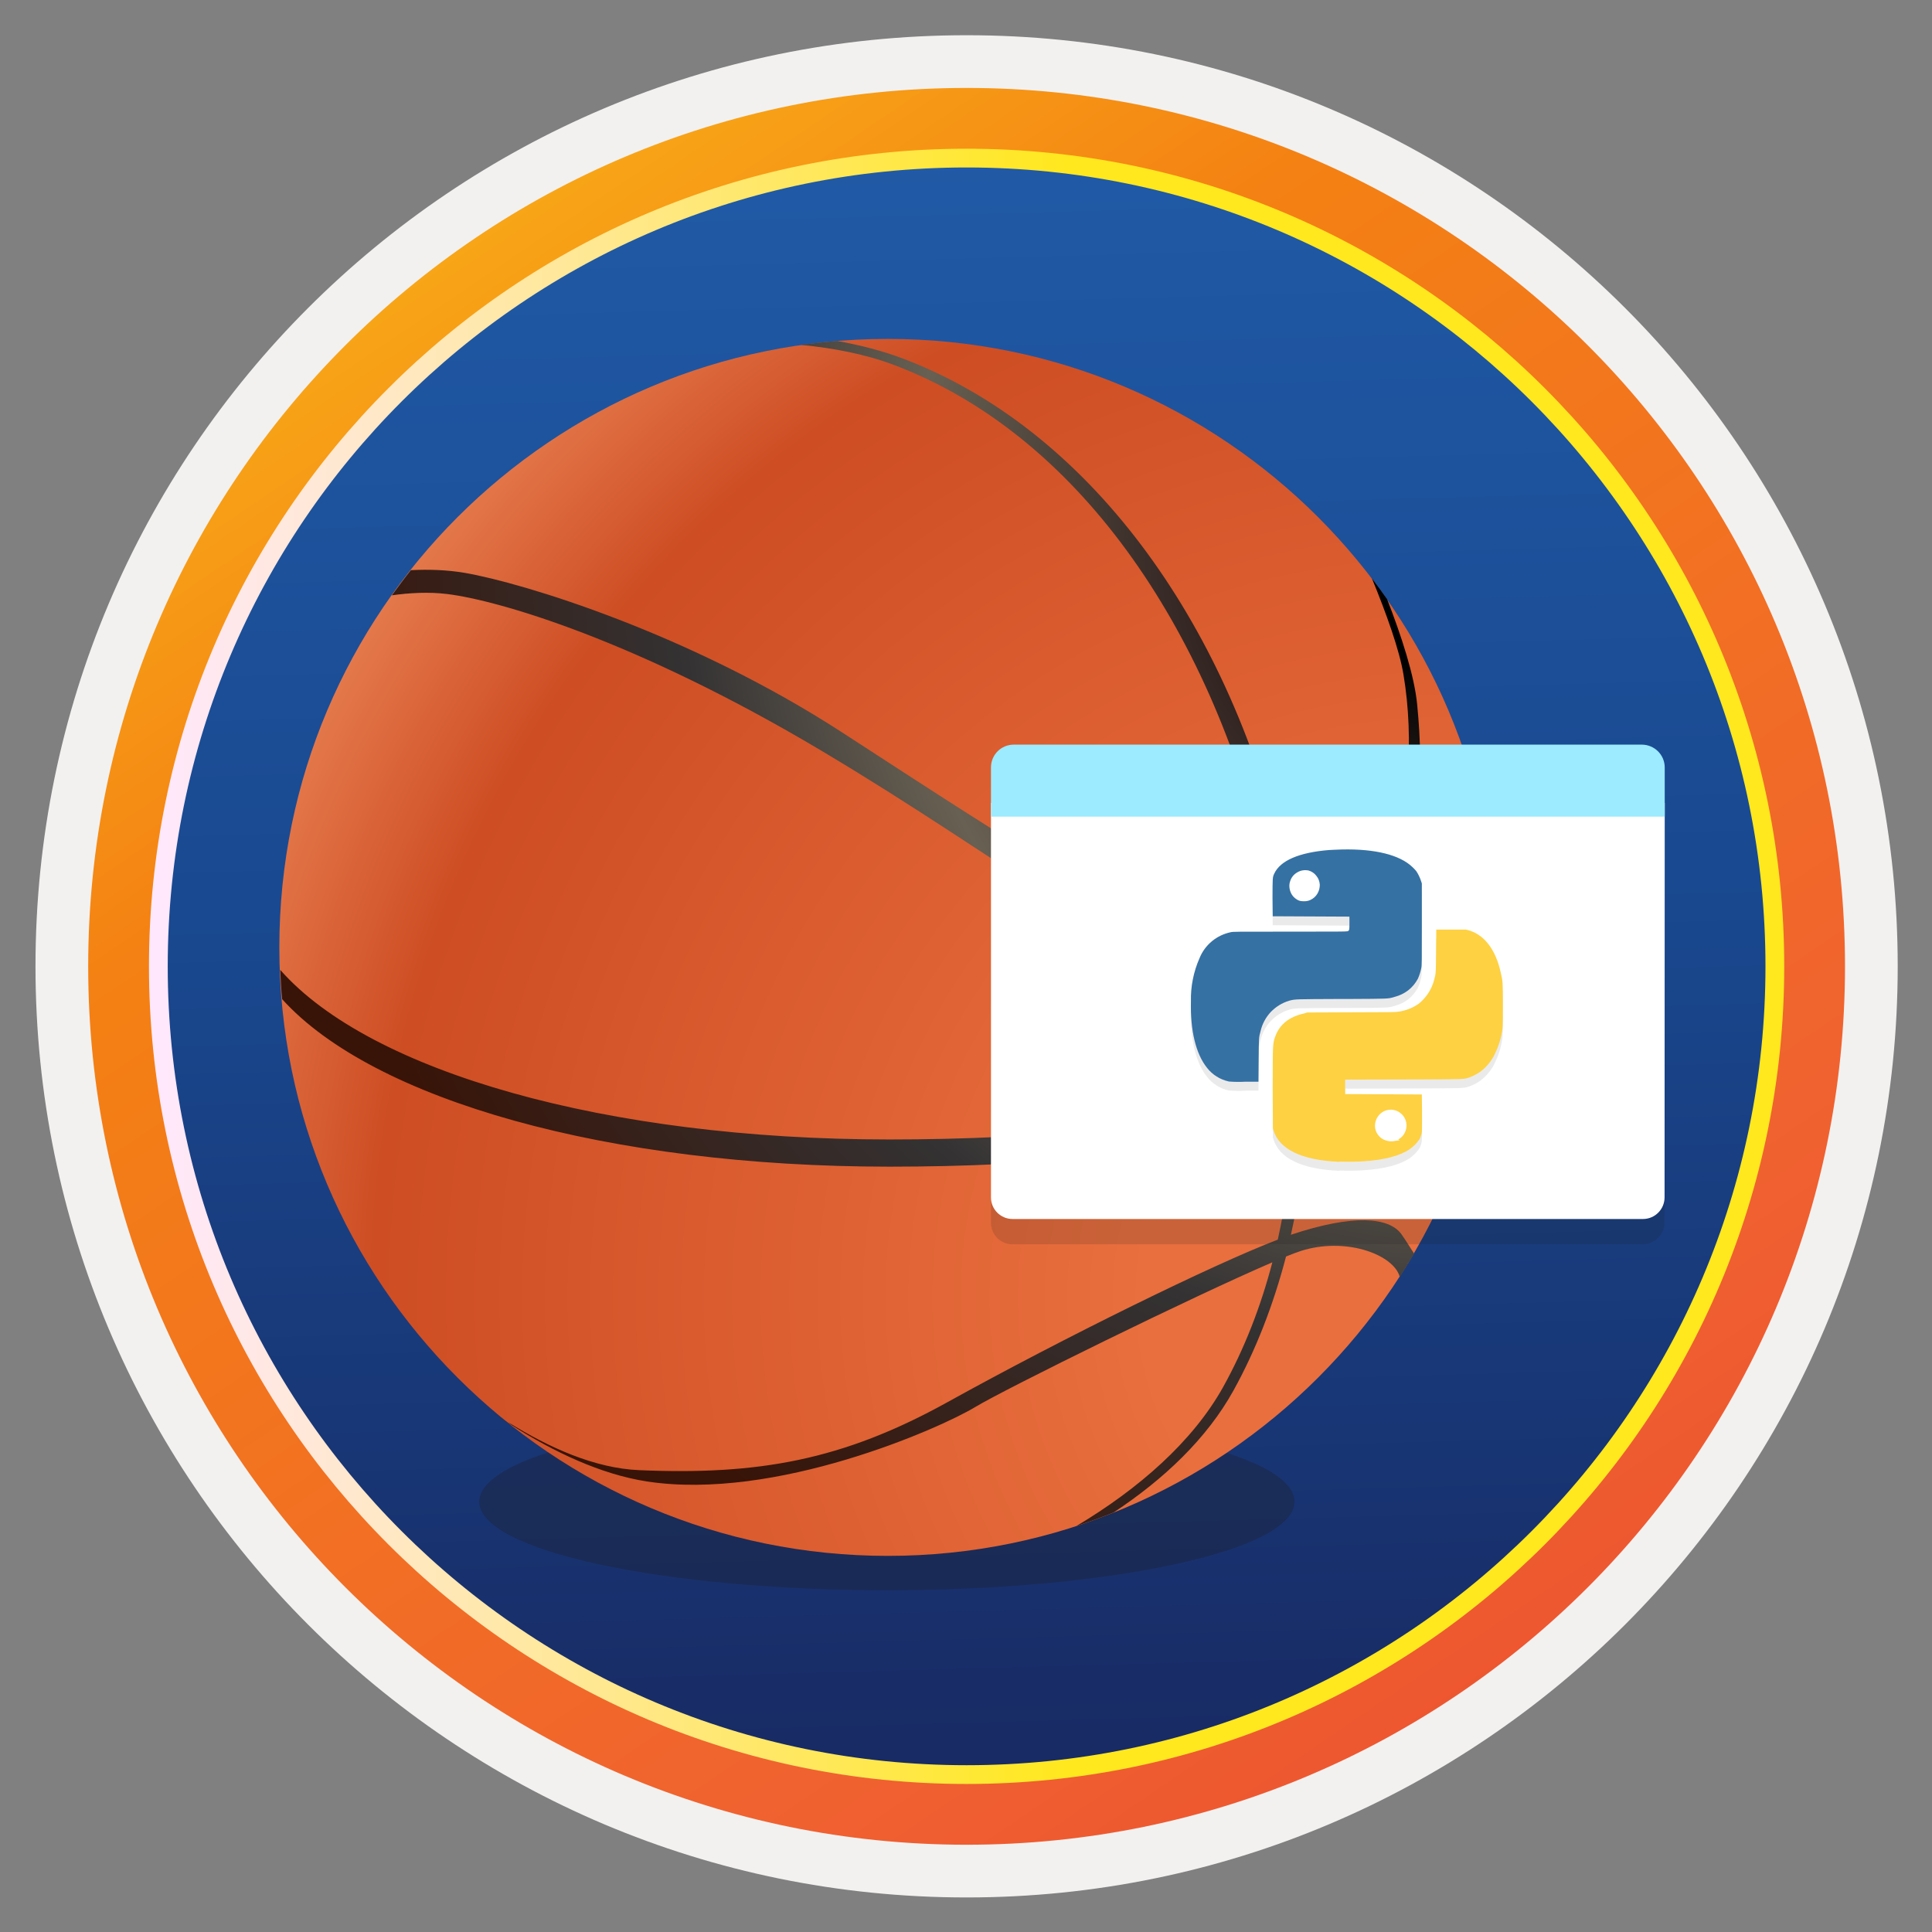 <svg width="103" height="103" viewBox="0 0 103 103" fill="none" xmlns="http://www.w3.org/2000/svg">
<rect x="0" y="0" width="103" height="103" fill="#808080" stroke="none"/>
<path d="M51.532 98.328C25.682 98.328 4.722 77.378 4.722 51.518C4.722 25.658 25.682 4.708 51.532 4.708C77.382 4.708 98.342 25.668 98.342 51.518C98.342 77.368 77.382 98.328 51.532 98.328Z" fill="url(#paint0_linear)"/>
<path fill-rule="evenodd" clip-rule="evenodd" d="M97.432 51.518C97.432 76.868 76.882 97.418 51.532 97.418C26.182 97.418 5.632 76.868 5.632 51.518C5.632 26.168 26.182 5.618 51.532 5.618C76.882 5.618 97.432 26.168 97.432 51.518ZM51.532 1.878C78.952 1.878 101.172 24.098 101.172 51.518C101.172 78.938 78.942 101.158 51.532 101.158C24.112 101.158 1.892 78.928 1.892 51.518C1.892 24.098 24.112 1.878 51.532 1.878Z" fill="#F2F1F0"/>
<path fill-rule="evenodd" clip-rule="evenodd" d="M94.622 51.518C94.622 75.318 75.332 94.608 51.532 94.608C27.732 94.608 8.442 75.318 8.442 51.518C8.442 27.718 27.732 8.428 51.532 8.428C75.332 8.428 94.622 27.718 94.622 51.518ZM51.532 4.688C77.392 4.688 98.362 25.658 98.362 51.518C98.362 77.378 77.392 98.348 51.532 98.348C25.672 98.348 4.702 77.378 4.702 51.518C4.702 25.658 25.662 4.688 51.532 4.688Z" fill="url(#paint1_linear)"/>
<path fill-rule="evenodd" clip-rule="evenodd" d="M94.622 51.518C94.622 75.318 75.332 94.608 51.532 94.608C27.732 94.608 8.442 75.318 8.442 51.518C8.442 27.718 27.732 8.428 51.532 8.428C75.332 8.428 94.622 27.718 94.622 51.518Z" stroke="url(#paint2_linear)" stroke-miterlimit="10"/>
<path opacity="0.3" d="M47.282 84.778C59.283 84.778 69.012 82.665 69.012 80.058C69.012 77.451 59.283 75.338 47.282 75.338C35.281 75.338 25.552 77.451 25.552 80.058C25.552 82.665 35.281 84.778 47.282 84.778Z" fill="#1F1D20"/>
<path d="M47.332 82.948C65.248 82.948 79.772 68.424 79.772 50.508C79.772 32.592 65.248 18.068 47.332 18.068C29.416 18.068 14.892 32.592 14.892 50.508C14.892 68.424 29.416 82.948 47.332 82.948Z" fill="url(#paint3_radial)"/>
<path opacity="0.5" d="M24.972 74.398C25.682 74.938 26.472 75.488 27.302 76.018C27.232 75.958 27.162 75.908 27.092 75.848C26.342 75.378 25.632 74.888 24.972 74.398Z" fill="url(#paint4_linear)"/>
<path d="M74.692 65.768C74.032 64.908 72.182 64.708 68.822 65.828C69.272 63.818 69.562 61.708 69.692 59.538C71.302 59.048 72.822 58.488 74.162 57.838C76.432 56.728 78.242 55.388 79.592 53.938C79.652 53.408 79.692 52.878 79.722 52.348C78.362 53.858 76.512 55.238 74.162 56.388C72.832 57.038 71.342 57.578 69.752 58.068C69.812 55.748 69.682 53.368 69.372 50.938C72.022 49.968 73.982 48.118 74.622 46.538C75.612 44.098 75.942 41.518 75.552 37.548C75.402 36.018 74.722 33.928 73.952 31.948C73.692 31.578 73.422 31.208 73.142 30.838C73.912 32.718 74.602 34.628 74.822 35.958C75.412 39.458 75.082 43.558 74.032 45.738C73.422 46.998 71.472 48.578 69.172 49.468C68.962 48.158 68.702 46.828 68.382 45.508C65.372 33.028 57.982 22.848 48.142 19.118C47.032 18.698 45.852 18.398 44.642 18.178C43.992 18.228 43.352 18.298 42.712 18.388C44.442 18.558 46.112 18.878 47.612 19.438C57.442 23.128 64.452 33.458 67.442 45.858C67.762 47.178 68.032 48.488 68.252 49.778C66.842 50.188 65.362 50.328 64.002 49.958C60.122 48.918 55.282 45.798 44.912 39.058C36.782 33.778 27.862 31.068 24.762 30.538C23.812 30.378 22.822 30.348 21.902 30.398C21.552 30.838 21.222 31.288 20.892 31.738C21.812 31.608 22.852 31.548 23.832 31.668C26.542 31.998 33.872 34.108 43.852 40.058C53.832 46.008 59.572 51.028 64.532 51.558C65.932 51.708 67.252 51.558 68.472 51.228C68.812 53.648 68.982 56.028 68.962 58.328C62.992 60.028 55.452 60.748 47.422 60.748C32.332 60.748 19.732 57.148 14.942 51.708C14.962 52.228 14.992 52.758 15.042 53.268C19.902 58.648 32.432 62.198 47.422 62.198C55.442 62.198 62.962 61.488 68.922 59.798C68.832 61.978 68.572 64.078 68.122 66.088C64.672 67.408 56.732 71.308 50.522 74.748C44.912 77.858 40.412 78.648 34.072 78.378C31.712 78.278 29.262 77.178 27.102 75.828C27.172 75.888 27.242 75.938 27.312 75.998C29.482 77.378 31.982 78.588 34.472 78.978C41.342 80.038 50.132 76.138 51.982 75.018C53.582 74.048 63.612 69.108 67.832 67.298C67.212 69.668 66.342 71.908 65.202 73.958C63.582 76.858 60.702 79.378 57.382 81.358C58.052 81.138 58.712 80.898 59.362 80.638C62.062 78.858 64.352 76.678 65.762 74.128C66.962 71.958 67.892 69.548 68.562 66.988C68.882 66.858 69.172 66.748 69.362 66.688C71.672 65.958 74.122 66.818 74.582 67.948C74.602 67.988 74.612 68.038 74.622 68.078C74.882 67.668 75.142 67.258 75.392 66.838C75.112 66.398 74.872 66.018 74.692 65.768Z" fill="url(#paint5_radial)"/>
<path opacity="0.15" d="M88.751 44.158H52.831V65.188C52.831 65.828 53.352 66.338 53.981 66.338H87.591C88.231 66.338 88.742 65.818 88.742 65.188L88.751 44.158Z" fill="#1F1D20"/>
<path d="M88.751 42.808H52.831V63.838C52.831 64.478 53.352 64.988 53.981 64.988H87.591C88.231 64.988 88.742 64.468 88.742 63.838L88.751 42.808Z" fill="white"/>
<path d="M87.522 39.698H54.051C53.371 39.698 52.831 40.238 52.831 40.918V43.538H88.751V40.918C88.751 40.238 88.201 39.698 87.522 39.698Z" fill="#9CEBFF"/>
<g opacity="0.3">
<path opacity="0.3" d="M78.302 50.078L78.152 50.038H76.572L76.562 51.238C76.552 52.368 76.552 52.368 76.462 52.708C76.332 53.218 76.042 53.658 75.652 53.978C75.322 54.218 74.932 54.368 74.532 54.418C74.462 54.438 74.022 54.448 72.052 54.448L69.692 54.458L69.532 54.508C68.712 54.688 68.202 55.108 67.972 55.778C67.852 56.138 67.852 56.168 67.852 58.558L67.862 60.638L67.892 60.738C68.202 61.758 69.412 62.338 71.392 62.418L71.402 62.408H71.442C71.852 62.418 72.362 62.418 72.722 62.388C73.812 62.318 74.632 62.098 75.152 61.748C75.352 61.608 75.522 61.438 75.662 61.238C75.732 61.118 75.782 60.978 75.802 60.828C75.812 60.778 75.812 60.218 75.812 59.728L75.802 58.828L71.712 58.808V58.038L75.582 58.028C78.032 58.018 78.052 58.018 78.272 57.938L78.342 57.918C78.642 57.808 78.912 57.648 79.142 57.428C79.372 57.208 79.562 56.958 79.692 56.668C79.852 56.348 79.972 56.008 80.042 55.658C80.122 55.268 80.122 55.268 80.122 54.068C80.122 52.828 80.122 52.818 80.012 52.348C79.752 51.118 79.142 50.318 78.302 50.078ZM72.752 60.058C72.922 60.068 72.672 59.198 72.812 59.108C72.952 59.018 73.842 58.748 74.012 58.748C74.182 58.758 75.062 59.258 75.192 59.358C75.332 59.458 75.372 59.938 75.432 60.098C75.492 60.258 75.002 60.508 74.962 60.668C74.922 60.828 74.842 60.978 74.722 61.088C74.672 61.138 74.612 61.178 74.542 61.218L74.622 61.258L74.292 61.308C74.242 61.318 74.192 61.318 74.142 61.318C73.942 61.308 73.742 61.238 73.592 61.108C73.442 60.978 73.492 60.678 73.312 60.608C72.842 60.418 68.762 59.848 72.752 60.058Z" fill="#1F1D20"/>
<path opacity="0.3" d="M71.342 53.738H71.912C73.992 53.728 73.992 53.728 74.282 53.648L74.342 53.628C74.612 53.558 74.852 53.448 75.072 53.278C75.292 53.108 75.462 52.898 75.592 52.658C75.672 52.478 75.732 52.288 75.772 52.088C75.802 51.948 75.802 51.748 75.802 49.758V47.578L75.762 47.458C75.702 47.268 75.612 47.078 75.502 46.918C75.442 46.848 75.372 46.768 75.292 46.698C74.622 46.058 73.312 45.728 71.542 45.768C71.282 45.778 70.962 45.788 70.842 45.798C69.262 45.928 68.252 46.358 67.932 47.058C67.842 47.258 67.842 47.258 67.842 48.378L67.852 49.328L71.942 49.348V49.738C71.942 50.018 71.942 50.098 71.842 50.128C71.742 50.148 71.312 50.148 68.772 50.148C65.792 50.148 65.762 50.148 65.612 50.178C65.242 50.258 64.902 50.418 64.612 50.658C64.322 50.898 64.092 51.208 63.952 51.558C63.632 52.278 63.472 53.078 63.492 53.858C63.452 55.408 63.752 56.658 64.342 57.398C64.632 57.778 65.052 58.038 65.512 58.138C65.652 58.148 65.802 58.158 65.942 58.158H65.952C66.102 58.158 66.252 58.158 66.402 58.148H67.092L67.102 56.938C67.112 55.788 67.112 55.788 67.202 55.458C67.292 55.068 67.482 54.718 67.742 54.438C68.012 54.158 68.342 53.948 68.712 53.838L68.772 53.818C69.072 53.748 69.072 53.748 71.342 53.738ZM70.232 48.128C70.142 48.278 70.012 48.388 69.862 48.458C69.762 48.508 69.642 48.528 69.532 48.528C69.512 48.528 69.492 48.528 69.482 48.528C69.412 48.528 69.322 48.518 69.242 48.488C69.042 48.398 68.892 48.248 68.812 48.058C68.732 47.868 68.342 47.688 68.412 47.488C68.472 47.288 68.902 46.128 69.082 46.018C69.262 45.908 70.162 46.018 70.372 46.058C70.542 46.108 70.812 46.978 70.922 47.108C71.032 47.238 70.602 47.468 70.612 47.638C70.602 47.828 70.322 47.978 70.232 48.128Z" fill="#1F1D20"/>
<path opacity="0.3" d="M64.332 57.398C64.621 57.768 65.041 58.038 65.501 58.138H65.511C65.041 58.038 64.632 57.778 64.332 57.398Z" fill="#1F1D20"/>
</g>
<path d="M78.302 49.598L78.152 49.558H76.572L76.562 50.758C76.552 51.888 76.552 51.888 76.462 52.228C76.332 52.738 76.042 53.178 75.652 53.498C75.322 53.738 74.932 53.888 74.532 53.938C74.462 53.958 74.022 53.968 72.052 53.968L69.692 53.978L69.532 54.028C68.712 54.208 68.202 54.628 67.972 55.298C67.852 55.658 67.852 55.688 67.852 58.078L67.862 60.158L67.892 60.258C68.202 61.278 69.412 61.858 71.392 61.938L71.402 61.928H71.442C71.852 61.938 72.362 61.938 72.722 61.908C73.812 61.838 74.632 61.618 75.152 61.268C75.352 61.128 75.522 60.958 75.662 60.758C75.732 60.638 75.782 60.498 75.802 60.348C75.812 60.298 75.812 59.738 75.812 59.248L75.802 58.348L71.712 58.328V57.558L75.582 57.548C78.032 57.538 78.052 57.538 78.272 57.458L78.342 57.438C78.642 57.328 78.912 57.168 79.142 56.948C79.372 56.728 79.562 56.478 79.692 56.188C79.852 55.868 79.972 55.528 80.042 55.178C80.122 54.788 80.122 54.788 80.122 53.588C80.122 52.348 80.122 52.338 80.012 51.868C79.752 50.648 79.142 49.838 78.302 49.598ZM73.382 59.658C73.452 59.508 73.562 59.378 73.702 59.288C73.842 59.198 74.002 59.158 74.172 59.158C74.342 59.168 74.502 59.218 74.632 59.318C74.772 59.418 74.872 59.548 74.932 59.708C74.992 59.868 75.002 60.028 74.962 60.198C74.922 60.358 74.842 60.508 74.722 60.618C74.672 60.668 74.612 60.708 74.542 60.748L74.622 60.788L74.292 60.838C74.242 60.848 74.192 60.848 74.142 60.848C73.942 60.838 73.742 60.768 73.592 60.638C73.442 60.508 73.342 60.328 73.312 60.138C73.292 59.978 73.312 59.808 73.382 59.658Z" fill="#FED142"/>
<path d="M71.342 53.258H71.912C73.992 53.248 73.992 53.248 74.282 53.168L74.342 53.148C74.612 53.078 74.852 52.968 75.072 52.798C75.292 52.628 75.462 52.418 75.592 52.178C75.672 51.998 75.732 51.808 75.772 51.608C75.802 51.468 75.802 51.268 75.802 49.278V47.098L75.762 46.978C75.702 46.788 75.612 46.598 75.502 46.438C75.442 46.368 75.372 46.288 75.292 46.218C74.622 45.578 73.312 45.248 71.542 45.288C71.282 45.298 70.962 45.308 70.842 45.318C69.262 45.448 68.252 45.878 67.932 46.578C67.842 46.778 67.842 46.778 67.842 47.898L67.852 48.848L71.942 48.868V49.258C71.942 49.538 71.942 49.618 71.842 49.648C71.742 49.668 71.312 49.668 68.772 49.668C65.792 49.668 65.762 49.668 65.612 49.698C65.242 49.778 64.902 49.938 64.612 50.178C64.322 50.418 64.092 50.728 63.952 51.078C63.632 51.798 63.472 52.598 63.492 53.378C63.452 54.928 63.752 56.178 64.342 56.918C64.632 57.298 65.052 57.558 65.512 57.658C65.652 57.668 65.802 57.678 65.942 57.678H65.952C66.102 57.678 66.252 57.678 66.402 57.668H67.092L67.102 56.458C67.112 55.308 67.112 55.308 67.202 54.978C67.292 54.588 67.482 54.238 67.742 53.958C68.012 53.678 68.342 53.468 68.712 53.358L68.772 53.338C69.072 53.268 69.072 53.268 71.342 53.258ZM70.232 47.648C70.142 47.798 70.012 47.908 69.862 47.978C69.762 48.028 69.642 48.048 69.532 48.048C69.512 48.048 69.492 48.048 69.482 48.048C69.412 48.048 69.322 48.038 69.242 48.008C69.042 47.918 68.892 47.768 68.812 47.578C68.732 47.388 68.712 47.168 68.782 46.978C68.842 46.778 68.982 46.608 69.162 46.508C69.342 46.398 69.552 46.368 69.762 46.408C69.932 46.458 70.082 46.558 70.182 46.698C70.292 46.828 70.352 46.998 70.362 47.168C70.362 47.338 70.322 47.498 70.232 47.648Z" fill="#3571A3"/>
<path d="M64.332 56.918C64.621 57.288 65.041 57.558 65.501 57.658H65.511C65.041 57.558 64.632 57.298 64.332 56.918Z" fill="white"/>
<defs>
<linearGradient id="paint0_linear" x1="49.762" y1="-13.272" x2="53.744" y2="132.498" gradientUnits="userSpaceOnUse">
<stop stop-color="#2563B2"/>
<stop offset="0.42" stop-color="#194990"/>
<stop offset="0.726" stop-color="#182B65"/>
<stop offset="1" stop-color="#101E4B"/>
</linearGradient>
<linearGradient id="paint1_linear" x1="2.966" y1="-20.105" x2="98.494" y2="120.776" gradientUnits="userSpaceOnUse">
<stop stop-color="#FFE81E"/>
<stop offset="0.359" stop-color="#F48113"/>
<stop offset="0.701" stop-color="#F06130"/>
<stop offset="0.993" stop-color="#E73E31"/>
</linearGradient>
<linearGradient id="paint2_linear" x1="7.942" y1="51.518" x2="95.122" y2="51.518" gradientUnits="userSpaceOnUse">
<stop stop-color="#FFE8FF"/>
<stop offset="0.56" stop-color="#FFE81E"/>
</linearGradient>
<radialGradient id="paint3_radial" cx="0" cy="0" r="1" gradientUnits="userSpaceOnUse" gradientTransform="translate(77.332 69.42) scale(136.813)">
<stop offset="0.117" stop-color="#E96F3E"/>
<stop offset="0.422" stop-color="#CE4D23"/>
<stop offset="0.535" stop-color="#EE8C5D"/>
<stop offset="1"/>
</radialGradient>
<linearGradient id="paint4_linear" x1="14.552" y1="19.638" x2="31.202" y2="99.517" gradientUnits="userSpaceOnUse">
<stop stop-color="#381408"/>
<stop offset="0.247" stop-color="#352724"/>
<stop offset="0.487" stop-color="#686052"/>
<stop offset="0.667" stop-color="#343233"/>
<stop offset="0.89" stop-color="#381408"/>
</linearGradient>
<radialGradient id="paint5_radial" cx="0" cy="0" r="1" gradientUnits="userSpaceOnUse" gradientTransform="translate(78.719 29.579) scale(63.267)">
<stop offset="0.098"/>
<stop offset="0.247" stop-color="#352724"/>
<stop offset="0.487" stop-color="#686052"/>
<stop offset="0.672" stop-color="#343233"/>
<stop offset="1" stop-color="#381408"/>
</radialGradient>
</defs>
</svg>
